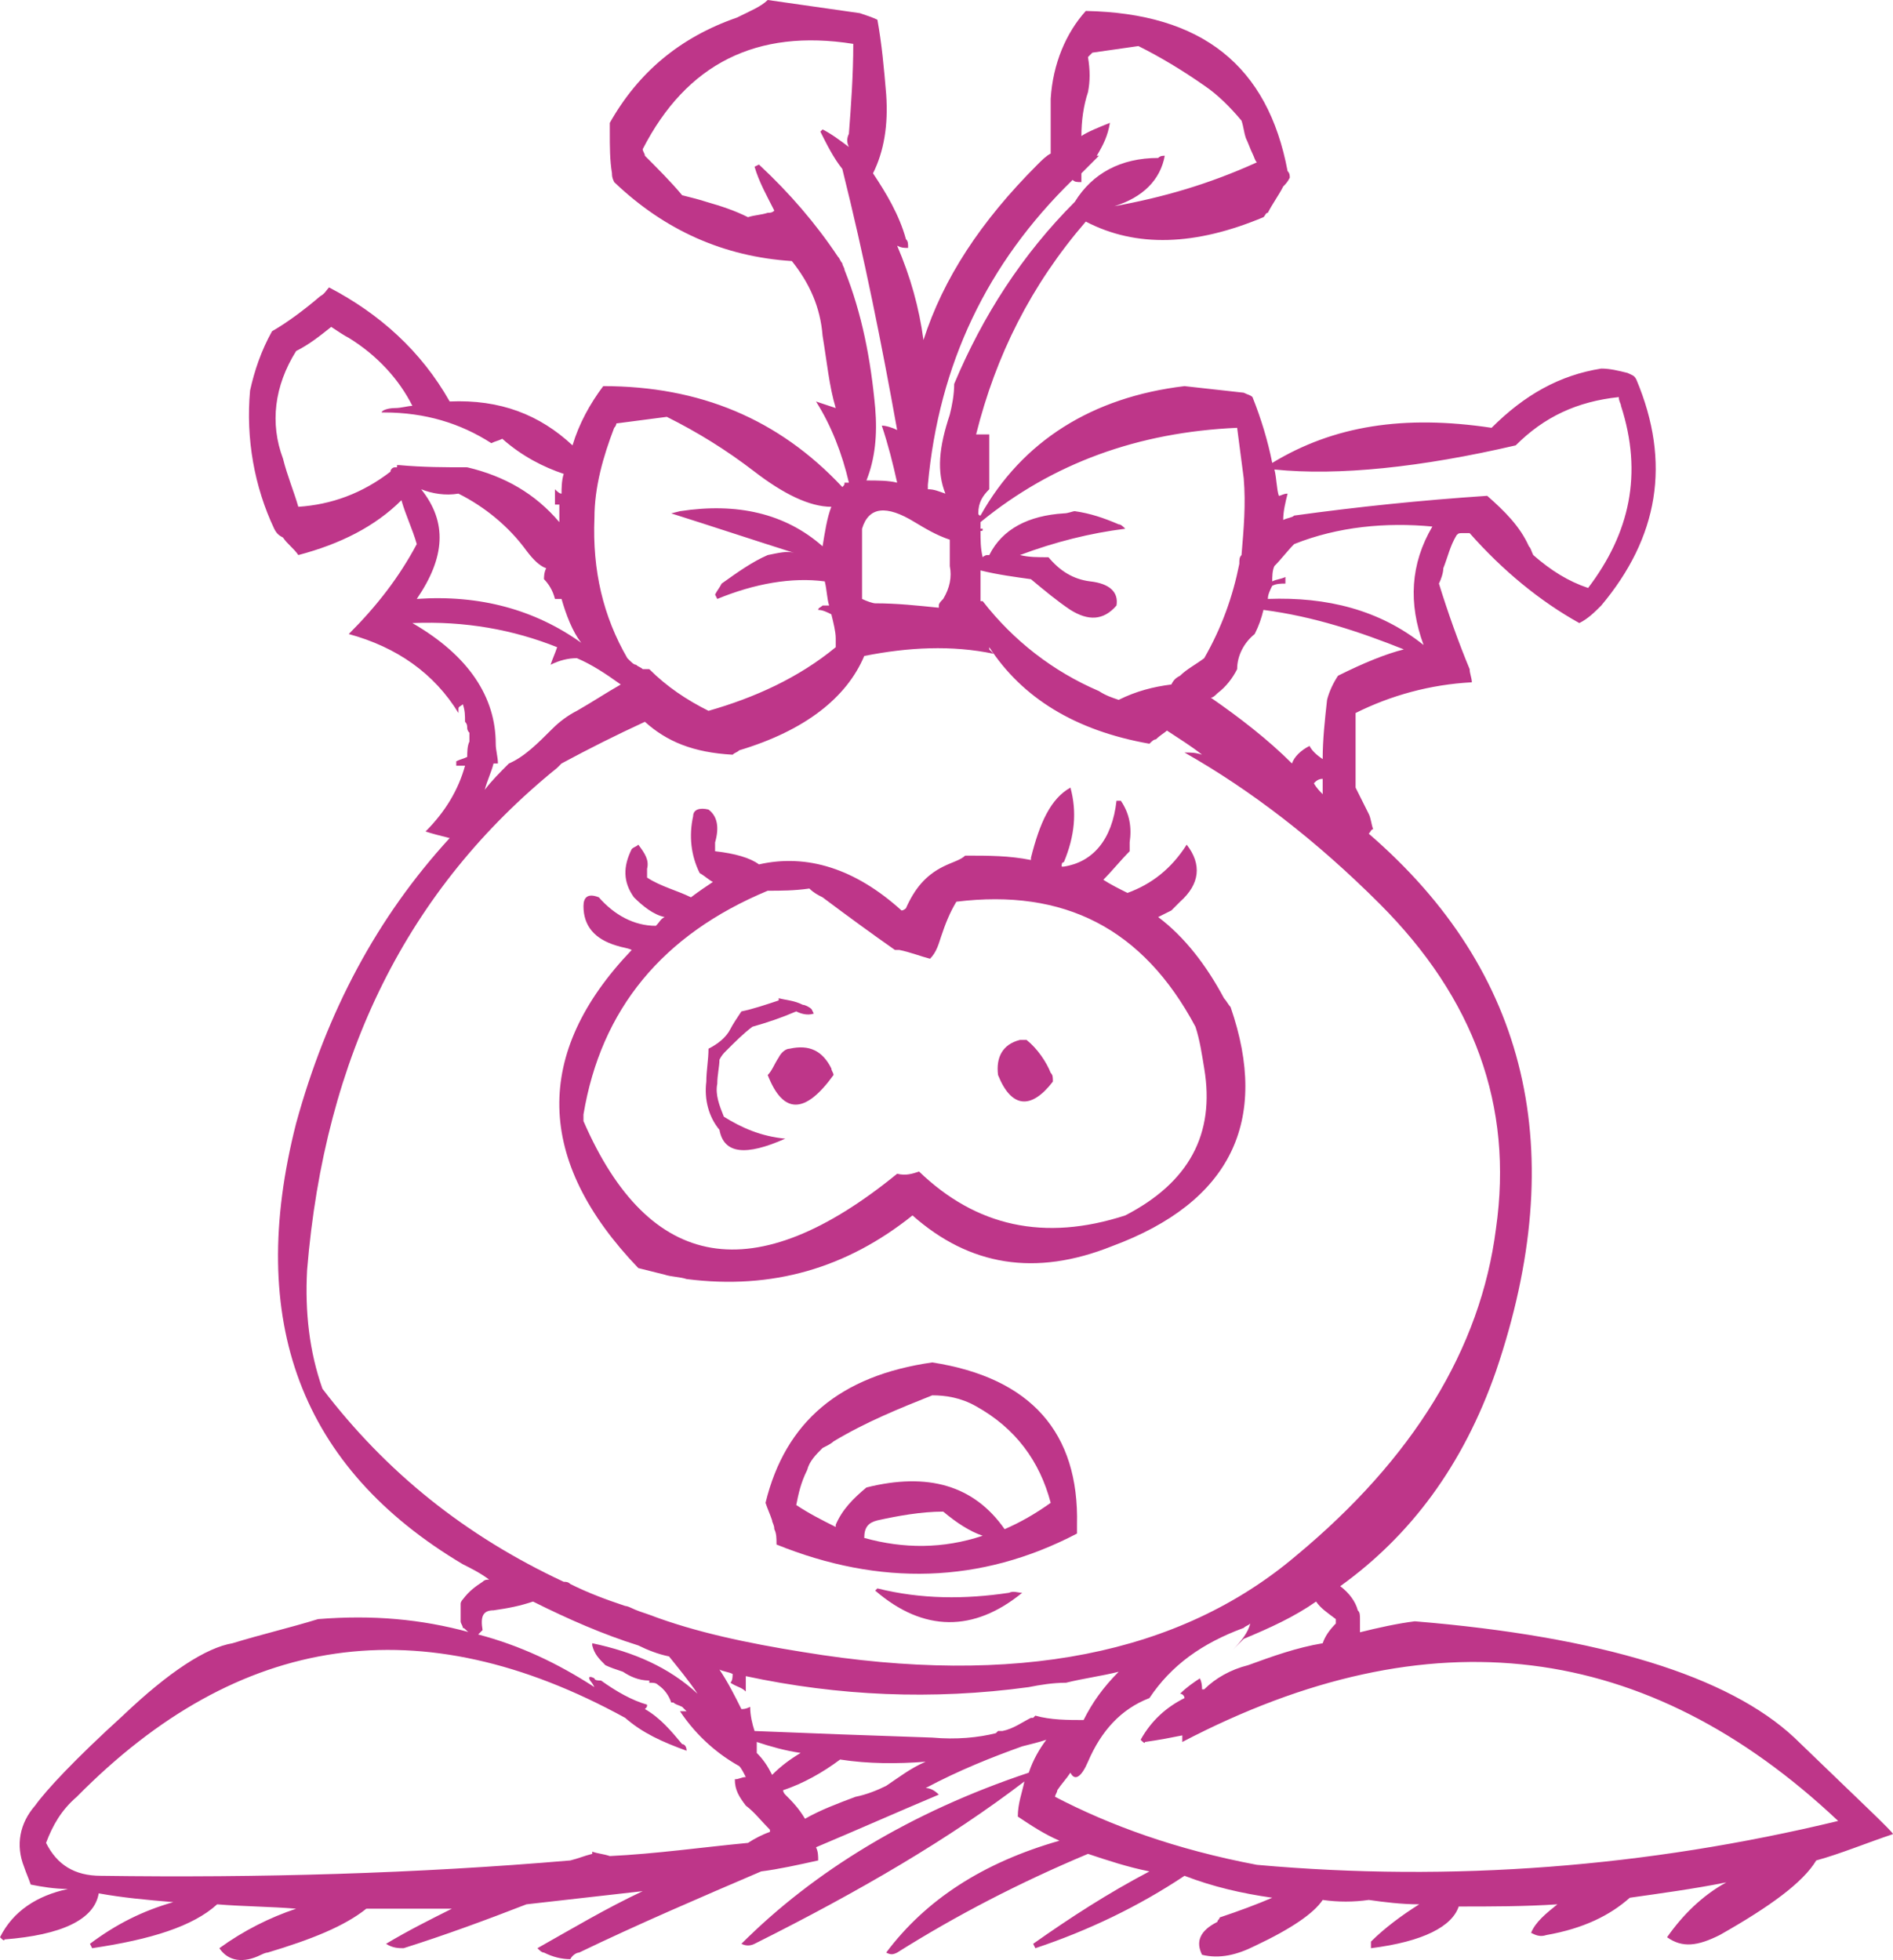 <?xml version="1.0" encoding="iso-8859-1"?>
<!-- Generator: Adobe Illustrator 12.0.1, SVG Export Plug-In . SVG Version: 6.00 Build 51448)  -->
<!DOCTYPE svg PUBLIC "-//W3C//DTD SVG 1.1//EN" "http://www.w3.org/Graphics/SVG/1.1/DTD/svg11.dtd">
<svg  version="1.1" id="Layer_1" xmlns="http://www.w3.org/2000/svg" xmlns:xlink="http://www.w3.org/1999/xlink" width="86.3" height="89.34" viewBox="0 0 86.3 89.34"
	 style="overflow:visible;enable-background:new 0 0 86.3 89.34;" xml:space="preserve">
<g>
	<path style="fill:#BE3689;" d="M86.3,83.6c0-0.1-1.5-1.5-4.5-4.4c-3-2.8-8.8-4.6-17.3-5.3c-0.8,0.1-1.7,0.3-2.5,0.5
		c0-0.2,0-0.4,0-0.6s0-0.3-0.1-0.4c-0.1-0.4-0.4-0.8-0.8-1.1c3.2-2.3,5.6-5.5,7.1-9.8c3.4-10,1.5-18.2-5.8-24.5
		c0.1-0.1,0.1-0.2,0.2-0.2c-0.1-0.3-0.1-0.5-0.2-0.7c-0.2-0.4-0.4-0.8-0.6-1.2c0-0.4,0-0.8,0-1.1c0-0.8,0-1.5,0-2.3
		c1.6-0.8,3.4-1.3,5.3-1.4c0-0.2-0.1-0.4-0.1-0.6c-0.5-1.2-1-2.6-1.4-3.9c0.1-0.2,0.2-0.5,0.2-0.7c0.2-0.5,0.3-1,0.6-1.5
		c0.1-0.1,0.1-0.1,0.3-0.1c0.1,0,0.2,0,0.3,0c1.5,1.7,3.2,3.1,5,4.1c0.4-0.2,0.7-0.5,1-0.8c2.6-3.1,3.2-6.5,1.6-10.3
		c-0.1-0.2-0.2-0.2-0.4-0.3c-0.4-0.1-0.8-0.2-1.2-0.2c-1.9,0.3-3.5,1.2-5,2.7c-4-0.6-7.2-0.1-10,1.6c-0.2-1-0.5-2-0.9-3
		C57,18,56.9,18,56.7,17.9c-0.9-0.1-1.8-0.2-2.7-0.3c-4.2,0.5-7.4,2.5-9.3,5.9c-0.1,0-0.1-0.1-0.1-0.1c0-0.5,0.2-0.8,0.5-1.1
		c0-0.4,0-0.8,0-1.2c0-0.4,0-0.9,0-1.3c-0.2,0-0.4,0-0.6,0c0.9-3.6,2.5-6.8,5-9.7c2.3,1.2,5,1.1,8.1-0.2c0.1-0.1,0.1-0.2,0.2-0.2
		c0.2-0.4,0.5-0.8,0.7-1.2c0.1-0.1,0.2-0.2,0.3-0.4c0-0.1,0-0.2-0.1-0.3c-0.9-4.8-3.9-7.2-9.2-7.3c-0.9,1-1.5,2.4-1.6,4
		c0,0.8,0,1.6,0,2.5c-0.2,0.1-0.4,0.3-0.6,0.5c-2.6,2.6-4.3,5.2-5.2,8c-0.2-1.5-0.6-2.9-1.2-4.3c0.2,0.1,0.3,0.1,0.5,0.1
		c0-0.2,0-0.3-0.1-0.4c-0.3-1.1-0.9-2.1-1.5-3c0.5-1,0.7-2.2,0.6-3.6C40.3,3.1,40.2,2,40,0.9c-0.2-0.1-0.5-0.2-0.8-0.3
		C37.8,0.4,36.4,0.2,35,0c-0.3,0.3-0.8,0.5-1.4,0.8c-2.6,0.9-4.5,2.5-5.8,4.8c0,0.2,0,0.3,0,0.4c0,0.7,0,1.3,0.1,1.9
		c0,0.1,0,0.2,0.1,0.4c2.3,2.2,5,3.4,8.1,3.6c0.8,1,1.3,2.1,1.4,3.4c0.2,1.2,0.3,2.3,0.6,3.3c-0.3-0.1-0.6-0.2-0.9-0.3
		c0.7,1.1,1.2,2.4,1.5,3.7c0,0-0.1,0-0.2,0c0,0.1,0,0.1-0.1,0.2c-2.9-3.1-6.5-4.6-10.9-4.6c-0.6,0.8-1.1,1.7-1.4,2.7
		c-1.5-1.4-3.3-2.1-5.6-2l0,0c-1.3-2.3-3.2-4-5.5-5.2c-0.1,0.1-0.2,0.3-0.4,0.4c-0.7,0.6-1.5,1.2-2.2,1.6c-0.5,0.9-0.8,1.8-1,2.7
		c-0.2,2.2,0.2,4.4,1.1,6.3c0.1,0.2,0.2,0.3,0.4,0.4c0.2,0.3,0.5,0.5,0.7,0.8c1.9-0.5,3.5-1.3,4.7-2.5c0.2,0.7,0.5,1.3,0.7,2
		c-0.8,1.5-1.8,2.8-3.1,4.1c2.2,0.6,3.9,1.8,5,3.6c0,0,0-0.1,0-0.2s0.1-0.1,0.2-0.2c0.1,0.3,0.1,0.5,0.1,0.8
		c0.1,0.1,0.1,0.2,0.1,0.3c0,0,0,0.1,0.1,0.2c0,0.1,0,0.2,0,0.4c-0.1,0.2-0.1,0.5-0.1,0.7c-0.2,0.1-0.3,0.1-0.5,0.2c0,0,0,0.1,0,0.2
		c0.1,0,0.2,0,0.4,0c-0.3,1.1-0.9,2.1-1.8,3c0.3,0.1,0.7,0.2,1.1,0.3c-3.3,3.6-5.6,7.9-7,13c-2.3,9,0.2,15.7,7.6,20.1
		c0.4,0.2,0.8,0.4,1.2,0.7c-0.1,0-0.2,0-0.3,0.1c-0.3,0.2-0.6,0.4-0.9,0.8c0,0-0.1,0.1-0.1,0.2c0,0.3,0,0.5,0,0.8
		c0,0.1,0.1,0.2,0.1,0.3c0.1,0,0.2,0.2,0.3,0.2c-2.2-0.6-4.4-0.8-6.9-0.6c-1.3,0.4-2.6,0.7-3.9,1.1c-1.2,0.2-2.9,1.3-5,3.3
		c-2.2,2-3.5,3.4-4,4.1c-0.7,0.8-0.9,1.8-0.5,2.8c0.1,0.3,0.2,0.5,0.3,0.8c0.5,0.1,1.1,0.2,1.7,0.2c-1.4,0.3-2.5,1-3.1,2.2
		c0.1,0.1,0.2,0.2,0.2,0.1c2.6-0.2,4.1-0.9,4.3-2.1c1.1,0.2,2.2,0.3,3.4,0.4c-1.4,0.4-2.6,1-3.8,1.9c0.1,0.2,0.1,0.2,0.1,0.2
		c2.7-0.4,4.6-1,5.7-2c1.2,0.1,2.4,0.1,3.6,0.2c-1.2,0.4-2.4,1-3.5,1.8c0.4,0.6,1.1,0.7,1.9,0.3c0,0,0.2-0.1,0.3-0.1
		c2-0.6,3.5-1.2,4.5-2c1.3,0,2.6,0,3.9,0c-1,0.5-2,1-3,1.6c0.3,0.2,0.6,0.2,0.8,0.2c1.9-0.6,3.8-1.3,5.6-2c1.8-0.2,3.5-0.4,5.3-0.6
		c-1.7,0.8-3.2,1.7-4.8,2.6c0.1,0.1,0.2,0.2,0.3,0.2c0.4,0.2,0.8,0.3,1.2,0.3c0.1-0.2,0.3-0.3,0.4-0.3c2.7-1.3,5.5-2.5,8.3-3.7
		c0.8-0.1,1.7-0.3,2.6-0.5c0-0.2,0-0.4-0.1-0.6c1.9-0.8,3.7-1.6,5.6-2.4c-0.2-0.2-0.4-0.3-0.6-0.3l0,0c1.5-0.8,3-1.4,4.4-1.9
		c0.4-0.1,0.8-0.2,1.1-0.3c-0.3,0.4-0.6,0.9-0.8,1.5c-5.4,1.8-9.8,4.5-13.1,7.8c0.2,0.1,0.4,0.1,0.6,0c4.8-2.4,8.9-4.8,12.3-7.4
		c-0.1,0.5-0.3,1-0.3,1.6c0.6,0.4,1.2,0.8,1.9,1.1c-3.5,1-6.1,2.7-7.9,5.1c0.2,0.1,0.3,0.1,0.5,0c2.7-1.7,5.6-3.2,8.7-4.5
		c0.9,0.3,1.8,0.6,2.8,0.8c-1.9,1-3.6,2.1-5.3,3.3l0.1,0.2c2.4-0.8,4.7-1.9,6.8-3.3c1.3,0.5,2.6,0.8,4,1c-0.7,0.3-1.5,0.6-2.4,0.9
		c0,0.1-0.1,0.1-0.1,0.2c-0.8,0.4-1,0.9-0.7,1.5c0.8,0.2,1.6,0,2.4-0.4c1.7-0.8,2.7-1.5,3.1-2.1c0.7,0.1,1.4,0.1,2.1,0
		c0.7,0.1,1.5,0.2,2.3,0.2c-0.8,0.5-1.6,1.1-2.2,1.7v0.3c2.4-0.3,3.7-1,4-1.9c1.5,0,3,0,4.5-0.1c-0.5,0.4-1,0.8-1.2,1.3
		c0.2,0.1,0.4,0.2,0.7,0.1c1.7-0.3,2.9-0.9,3.8-1.7c1.4-0.2,2.9-0.4,4.4-0.7c-1.1,0.6-2,1.5-2.7,2.5c0.7,0.5,1.4,0.4,2.4-0.1
		c2.3-1.3,3.8-2.4,4.4-3.4C83.9,84.5,85.1,84,86.3,83.6z M54.9,3.9c0.6,0.4,1.2,1,1.7,1.6c0.1,0.3,0.1,0.5,0.2,0.8
		C56.9,6.5,57,6.8,57.1,7c0.1,0.2,0.1,0.3,0.2,0.4c-2.2,1-4.3,1.6-6.5,2c1.3-0.4,2.1-1.2,2.3-2.3c-0.1,0-0.2,0-0.3,0.1
		c-1.7,0-3,0.7-3.8,2c-2.4,2.4-4.2,5.2-5.5,8.3c0,0.5-0.1,1-0.2,1.4c-0.5,1.5-0.6,2.6-0.2,3.6c-0.3-0.1-0.5-0.2-0.8-0.2
		c0-0.1,0-0.1,0-0.2C42.8,16.6,45,12,48.9,8.2c0.1,0.1,0.2,0.1,0.4,0.1c0-0.2,0-0.3,0-0.4c0.2-0.2,0.5-0.5,0.8-0.8c0,0,0,0-0.1,0
		c0.3-0.5,0.5-0.9,0.6-1.5c-0.5,0.2-1,0.4-1.3,0.6c0-0.7,0.1-1.4,0.3-2c0.1-0.5,0.1-1,0-1.6c0.1-0.1,0.1-0.1,0.2-0.2
		c0.7-0.1,1.4-0.2,2.1-0.3C52.9,2.6,53.9,3.2,54.9,3.9z M37.4,6c0.3,0.6,0.6,1.2,1,1.7c1,4,1.8,8,2.5,11.9c-0.2-0.1-0.5-0.2-0.7-0.2
		c0.3,0.9,0.5,1.7,0.7,2.6c-0.4-0.1-0.9-0.1-1.4-0.1c0.4-1,0.5-2.1,0.4-3.3c-0.2-2.2-0.6-4.3-1.4-6.3c0-0.1-0.1-0.2-0.1-0.3
		c-0.1-0.1-0.1-0.2-0.2-0.3c-1-1.5-2.2-2.9-3.6-4.2l-0.2,0.1c0.2,0.7,0.6,1.4,0.9,2c-0.1,0.1-0.2,0.1-0.3,0.1
		c-0.3,0.1-0.6,0.1-0.9,0.2c-0.6-0.3-1.2-0.5-1.9-0.7c-0.3-0.1-0.7-0.2-1.1-0.3c-0.5-0.6-1.1-1.2-1.7-1.8c0-0.1-0.1-0.2-0.1-0.3
		c2-3.9,5.2-5.5,9.6-4.8c0,1.4-0.1,2.8-0.2,4.1c-0.1,0.2-0.1,0.4,0,0.6c-0.4-0.3-0.8-0.6-1.2-0.8L37.4,6z M51.3,24.1
		c-0.1-0.1-0.2-0.2-0.3-0.2c-0.7-0.3-1.3-0.5-2-0.6c-0.1,0-0.3,0.1-0.5,0.1c-1.6,0.1-2.8,0.7-3.4,1.9c0,0,0,0-0.1,0
		c0,0-0.1,0-0.2,0.1c-0.1-0.4-0.1-0.8-0.1-1.2c0.1,0,0.1,0,0.1-0.1c-0.1,0-0.1,0-0.1,0c0-0.1,0-0.2,0-0.3c3.3-2.7,7.2-4.1,11.7-4.3
		c0.1,0.8,0.2,1.5,0.3,2.3c0.1,1.2,0,2.3-0.1,3.5c-0.1,0.1-0.1,0.2-0.1,0.4c-0.3,1.5-0.8,2.9-1.6,4.3c-0.4,0.3-0.8,0.5-1.1,0.8
		c-0.2,0.1-0.3,0.2-0.4,0.4c-0.8,0.1-1.6,0.3-2.4,0.7c-0.3-0.1-0.6-0.2-0.9-0.4c-2.1-0.9-3.9-2.3-5.3-4.1c-0.1,0-0.1,0-0.1,0
		c0-0.5,0-0.9,0-1.4c0.8,0.2,1.6,0.3,2.3,0.4c0.6,0.5,1.2,1,1.8,1.4c0.8,0.5,1.5,0.5,2.1-0.2c0.1-0.6-0.3-1-1.2-1.1
		c-0.8-0.1-1.4-0.5-1.9-1.1c-0.5,0-0.9,0-1.3-0.1C48.1,24.7,49.7,24.3,51.3,24.1z M45.1,29.6v-0.1c1.5,2.3,3.9,3.8,7.3,4.4
		c0.1-0.1,0.2-0.2,0.3-0.2c0.2-0.2,0.4-0.3,0.5-0.4c0.6,0.4,1.1,0.7,1.6,1.1c-0.3-0.1-0.5-0.1-0.8-0.1c3,1.7,6,4,8.9,6.9
		c4.3,4.3,6.1,9.2,5.3,14.8c-0.7,5.5-3.8,10.5-9.1,14.9c-5.3,4.5-12.8,6-22.5,4.4c-2.5-0.4-4.9-0.9-7-1.7c-0.3-0.1-0.6-0.2-0.8-0.3
		s-0.3-0.1-0.3-0.1c-0.9-0.3-1.7-0.6-2.5-1c-0.1-0.1-0.2-0.1-0.3-0.1c-4.5-2.1-8.1-5-11-8.8c-0.6-1.7-0.8-3.5-0.7-5.4
		c0.8-9.8,4.6-17.4,11.4-22.9h0.1c0,0,0,0-0.1,0c0.1-0.1,0.2-0.2,0.2-0.2c1.3-0.7,2.5-1.3,3.8-1.9c1,0.9,2.2,1.4,4,1.5
		c0.1-0.1,0.2-0.1,0.3-0.2c3-0.9,4.9-2.4,5.7-4.3c2-0.4,4-0.5,5.9-0.1C45.2,29.7,45.2,29.7,45.1,29.6z M39.3,24.1
		c0.3-1,1.1-1.1,2.4-0.3c0.5,0.3,1,0.6,1.6,0.8c0,0.4,0,0.8,0,1.2c0.1,0.5,0,1-0.3,1.5c-0.1,0.1-0.2,0.2-0.2,0.3v0.1
		c-1-0.1-1.9-0.2-2.9-0.2c-0.1,0-0.4-0.1-0.6-0.2v-0.2c0-0.3,0-0.7,0-1.1c0-0.5,0-1,0-1.5C39.3,24.4,39.3,24.3,39.3,24.1z
		 M34.4,21.5c1.3,1,2.5,1.6,3.5,1.6c-0.2,0.5-0.3,1.2-0.4,1.8c-1.7-1.5-3.9-2-6.5-1.6l-0.4,0.1c1.9,0.6,3.7,1.2,5.6,1.8
		c-0.3-0.1-0.7,0-1.2,0.1c-0.7,0.3-1.4,0.8-2.1,1.3c-0.1,0.2-0.2,0.3-0.3,0.5l0.1,0.2c1.7-0.7,3.4-1,4.9-0.8
		c0.1,0.4,0.1,0.8,0.2,1.1c-0.1,0-0.2,0-0.3,0c-0.1,0.1-0.2,0.1-0.2,0.2c0.2,0,0.4,0.1,0.6,0.2c0.1,0.4,0.2,0.8,0.2,1.1
		c0,0.2,0,0.3,0,0.4c-1.7,1.4-3.7,2.3-5.8,2.9c-1-0.5-1.9-1.1-2.7-1.9c-0.1,0-0.2,0-0.3,0c-0.1-0.1-0.2-0.1-0.3-0.2
		c-0.1,0-0.2-0.1-0.4-0.3c-1.1-1.9-1.6-4-1.5-6.4c0-1.4,0.4-2.8,0.9-4.1c0.1-0.1,0.1-0.2,0.1-0.2c0.8-0.1,1.5-0.2,2.3-0.3
		C31.8,19.7,33.1,20.5,34.4,21.5z M73.8,18.1c0,0.2,0.1,0.3,0.1,0.4c1,3.1,0.4,5.8-1.5,8.3c-0.9-0.3-1.7-0.8-2.5-1.5
		c-0.1-0.2-0.1-0.3-0.2-0.4c-0.4-0.9-1.1-1.6-1.9-2.3c-3,0.2-5.9,0.5-8.8,0.9c-0.1,0.1-0.3,0.1-0.5,0.2c0-0.4,0.1-0.8,0.2-1.2
		c-0.2,0-0.3,0.1-0.4,0.1c-0.1-0.3-0.1-0.8-0.2-1.2c2.9,0.3,6.7-0.1,11-1.1C70.4,19,71.9,18.3,73.8,18.1z M65.3,24
		c-1,1.7-1.1,3.5-0.4,5.4c-2-1.6-4.4-2.2-7.1-2.1c0-0.2,0.1-0.4,0.2-0.6c0.2-0.1,0.4-0.1,0.6-0.1c0,0,0,0,0-0.1c0,0,0-0.1,0-0.2
		c-0.2,0.1-0.4,0.1-0.6,0.2c0-0.2,0-0.5,0.1-0.7c0.3-0.3,0.6-0.7,0.9-1C61,24,63.2,23.8,65.3,24z M57.2,28.9
		c0.2-0.4,0.3-0.7,0.4-1.1c2.3,0.3,4.4,1,6.4,1.8c-0.8,0.2-1.8,0.6-3,1.2c-0.2,0.3-0.4,0.7-0.5,1.1c-0.1,0.9-0.2,1.8-0.2,2.7
		c-0.3-0.2-0.5-0.4-0.6-0.6c-0.4,0.2-0.7,0.5-0.8,0.8c-1.1-1.1-2.4-2.1-3.7-3c0.1,0,0.2-0.1,0.3-0.2c0.4-0.3,0.7-0.7,0.9-1.1
		C56.4,29.9,56.7,29.3,57.2,28.9z M60.3,35.5c0,0.2,0,0.5,0,0.7c-0.1-0.1-0.3-0.3-0.4-0.5C60,35.6,60.1,35.5,60.3,35.5z M15.1,14.9
		c0.3,0.2,0.6,0.4,0.8,0.5c1.3,0.8,2.3,1.9,2.9,3.1c-0.2,0-0.5,0.1-0.8,0.1s-0.6,0.1-0.6,0.2h0.1c1.9,0,3.5,0.5,4.9,1.4
		c0.2-0.1,0.3-0.1,0.5-0.2c0.9,0.8,1.9,1.3,2.8,1.6c-0.1,0.3-0.1,0.7-0.1,0.9c-0.1,0-0.2-0.1-0.3-0.2c0,0.3,0,0.5,0,0.7
		c0,0,0.1,0,0.2,0c0,0.3,0,0.5,0,0.8c-1.1-1.3-2.5-2.1-4.2-2.5c-1,0-2,0-3.1-0.1c0,0,0,0-0.1,0c0,0.1,0,0.1,0,0.1H18
		c-0.1,0-0.2,0.1-0.2,0.2l0,0c-1.3,1-2.7,1.5-4.2,1.6c-0.2-0.7-0.5-1.4-0.7-2.2c-0.6-1.6-0.4-3.3,0.6-4.9
		C14.1,15.7,14.6,15.3,15.1,14.9z M24.8,26.4c0.2,0.2,0.4,0.5,0.5,0.9c0.2,0,0.3,0,0.3,0c0.2,0.7,0.5,1.5,0.9,2
		c-2.1-1.5-4.6-2.2-7.5-2c1.3-1.9,1.4-3.5,0.2-5c0.5,0.2,1.1,0.3,1.7,0.2c1.2,0.6,2.3,1.5,3.1,2.6c0.3,0.4,0.6,0.7,0.9,0.8
		C24.8,26.1,24.8,26.3,24.8,26.4z M25.1,30.3c0.4-0.2,0.8-0.3,1.2-0.3c0.7,0.3,1.3,0.7,2,1.2c-0.7,0.4-1.3,0.8-2,1.2
		c-0.4,0.2-0.8,0.5-1.1,0.8c-0.7,0.7-1.3,1.3-2,1.6c-0.4,0.4-0.8,0.8-1.1,1.2c0.1-0.4,0.3-0.8,0.4-1.2c0,0,0.1,0,0.2,0
		c0-0.3-0.1-0.6-0.1-0.9c0-2.1-1.2-4-3.8-5.5c2.4-0.1,4.6,0.3,6.6,1.1C25.3,29.8,25.2,30,25.1,30.3z M2.1,84
		c0.3-0.8,0.7-1.5,1.4-2.1c7.4-7.5,15.7-8.7,25-3.6c0.8,0.7,1.7,1.1,2.8,1.5c0-0.2-0.1-0.3-0.2-0.3c-0.5-0.6-1-1.2-1.7-1.6
		c0.1-0.1,0.1-0.1,0.1-0.2c-0.7-0.2-1.4-0.6-2.1-1.1c-0.1,0-0.3,0-0.3-0.1c-0.2-0.1-0.3-0.1-0.2,0.1c0,0,0.1,0.1,0.2,0.3
		c-1.7-1.1-3.4-1.9-5.3-2.4c0,0,0.1-0.1,0.2-0.2c-0.1-0.6,0-0.9,0.5-0.9c0.7-0.1,1.2-0.2,1.8-0.4c1.6,0.8,3.2,1.5,4.8,2
		c0.4,0.2,0.9,0.4,1.4,0.5c0.4,0.5,0.9,1.1,1.3,1.7c-1.3-1.2-2.9-1.9-4.8-2.3V75c0.1,0.4,0.3,0.6,0.6,0.9c0.2,0.1,0.5,0.2,0.8,0.3
		c0.3,0.2,0.7,0.4,1.2,0.4c0,0.1,0,0.1,0,0.1c0.2,0,0.3,0,0.4,0.1c0.3,0.2,0.5,0.5,0.6,0.8c0,0,0,0,0.1,0c0.1,0.1,0.2,0.1,0.4,0.2
		c0,0,0.1,0.1,0.2,0.2c-0.2,0-0.2,0-0.3,0c0.8,1.2,1.8,2,2.7,2.5c0.1,0.1,0.2,0.3,0.3,0.5c-0.2,0-0.3,0.1-0.5,0.1
		c0,0.5,0.2,0.8,0.5,1.2c0.4,0.3,0.7,0.7,1.1,1.1c0,0.1,0,0.1,0,0.1c-0.3,0.1-0.7,0.3-1,0.5c-2.1,0.2-4.2,0.5-6.3,0.6
		c-0.3-0.1-0.5-0.1-0.8-0.2c0,0.1,0,0.1,0,0.1c-0.4,0.1-0.6,0.2-1,0.3c-7,0.6-14.2,0.8-21.4,0.7C3.4,85.5,2.6,85,2.1,84z M33.4,76.3
		c0,0.1,0,0.3-0.1,0.4c0.3,0.2,0.5,0.2,0.7,0.4c0-0.2,0-0.5,0-0.7c4.2,0.9,8.5,1.1,12.9,0.5c0.5-0.1,1.1-0.2,1.7-0.2
		c0.8-0.2,1.6-0.3,2.4-0.5c-0.7,0.7-1.2,1.4-1.6,2.2c-0.7,0-1.5,0-2.2-0.2c-0.1,0.1-0.1,0.1-0.1,0.1s0,0-0.1,0
		c-0.4,0.2-0.8,0.5-1.3,0.6c-0.1,0-0.1,0-0.2,0c0,0,0,0-0.1,0.1c-0.8,0.2-1.8,0.3-2.9,0.2c-3-0.1-5.7-0.2-8.1-0.3
		c-0.1-0.3-0.2-0.7-0.2-1.1c-0.2,0.1-0.3,0.1-0.4,0.1c-0.3-0.6-0.6-1.2-1-1.8C33,76.2,33.2,76.2,33.4,76.3z M53.9,79.1
		c0,0.1,0,0.2,0,0.3c11.3-5.9,21.2-4.6,29.9,3.6c-8.7,2.1-17.6,2.8-26.5,2c-3.7-0.7-6.7-1.8-9.2-3.1c0-0.1,0.1-0.2,0.1-0.3
		c0.2-0.3,0.4-0.5,0.6-0.8c0.2,0.4,0.5,0.2,0.8-0.5c0.6-1.4,1.5-2.4,2.8-2.9c1-1.5,2.4-2.5,4.3-3.2c0.1-0.1,0.2-0.1,0.3-0.2
		c-0.1,0.4-0.4,0.8-0.8,1.2c0.2-0.2,0.3-0.3,0.5-0.5c1.2-0.5,2.3-1,3.3-1.7c0.2,0.3,0.5,0.5,0.9,0.8c0,0.1,0,0.2,0,0.2
		c-0.3,0.3-0.5,0.6-0.6,0.9c-1.2,0.2-2.3,0.6-3.4,1c-0.8,0.2-1.5,0.6-2,1.1c0,0,0,0-0.1,0c0-0.1,0-0.3-0.1-0.5
		c-0.3,0.2-0.6,0.4-0.9,0.7c0.1,0,0.2,0.1,0.2,0.2c-0.8,0.4-1.5,1-2,1.9c0.1,0.1,0.2,0.2,0.2,0.1C52.9,79.3,53.4,79.2,53.9,79.1z
		 M34.5,79.5c0,0,0,0,0-0.1c0.6,0.2,1.3,0.4,2,0.5c-0.5,0.3-0.9,0.6-1.3,1c-0.2-0.4-0.4-0.7-0.7-1C34.5,79.8,34.5,79.7,34.5,79.5z
		 M42.2,80.3c-0.7,0.3-1.2,0.7-1.8,1.1c-0.4,0.2-0.9,0.4-1.4,0.5c-0.8,0.3-1.6,0.6-2.3,1c-0.3-0.5-0.6-0.8-0.9-1.1
		c-0.1-0.1-0.1-0.2-0.1-0.2c0.9-0.3,1.8-0.8,2.6-1.4C39.6,80.4,40.9,80.4,42.2,80.3z"/>
	<path style="fill:#BE3689;" d="M18.8,35.1c0,0,0-0.1,0-0.2C18.8,35,18.8,35.1,18.8,35.1L18.8,35.1z"/>
	<g>
		<path style="fill:#BE3689;" d="M41.1,41.5c-2.1-1.9-4.3-2.6-6.5-2.1c-0.4-0.3-1.1-0.5-2-0.6c0-0.2,0-0.3,0-0.4
			c0.2-0.7,0.1-1.2-0.3-1.5c-0.4-0.1-0.7,0-0.7,0.3c-0.2,0.9-0.1,1.8,0.3,2.6c0.2,0.1,0.4,0.3,0.6,0.4c-0.3,0.2-0.6,0.4-1,0.7
			c-0.6-0.3-1.4-0.5-2-0.9c0-0.1,0-0.2,0-0.4c0.1-0.4-0.1-0.7-0.4-1.1c-0.1,0.1-0.2,0.1-0.3,0.2c-0.4,0.8-0.4,1.5,0.1,2.2
			c0.4,0.4,0.9,0.8,1.4,0.9c-0.2,0.1-0.2,0.2-0.4,0.4c-1,0-1.9-0.5-2.6-1.3c-0.5-0.2-0.7,0-0.7,0.4c0,0.9,0.5,1.5,1.5,1.8
			c0.3,0.1,0.5,0.1,0.7,0.2c-4.5,4.7-4.4,9.6,0.3,14.5c0.4,0.1,0.8,0.2,1.2,0.3c0.3,0.1,0.7,0.1,1,0.2c3.9,0.5,7.3-0.5,10.3-2.9
			c2.6,2.3,5.6,2.8,9.1,1.4c5.4-2,7.2-5.7,5.4-10.9c-0.1-0.1-0.2-0.3-0.3-0.4c-0.8-1.5-1.8-2.8-3-3.7c0.2-0.1,0.4-0.2,0.6-0.3
			c0.1-0.1,0.2-0.2,0.4-0.4c0.9-0.8,1-1.7,0.3-2.6l0,0c-0.7,1.1-1.6,1.8-2.7,2.2c-0.4-0.2-0.8-0.4-1.1-0.6c0.4-0.4,0.8-0.9,1.2-1.3
			c0-0.2,0-0.3,0-0.4c0.1-0.7,0-1.3-0.4-1.9h-0.2c-0.2,1.8-1.1,2.8-2.4,3c-0.1,0-0.1,0-0.1,0c0-0.1,0-0.2,0.1-0.2
			c0.5-1.2,0.6-2.3,0.3-3.4c-0.9,0.5-1.4,1.6-1.8,3.2c0,0,0,0,0,0.1C46,39,45.1,39,44,39c-0.2,0.2-0.6,0.3-1,0.5
			c-0.8,0.4-1.3,1-1.7,1.9C41.3,41.4,41.2,41.5,41.1,41.5z M42.9,42.7c0.2-0.6,0.4-1.1,0.7-1.6c4.9-0.6,8.5,1.2,10.9,5.7
			c0.2,0.6,0.3,1.3,0.4,1.9c0.5,3-0.7,5.2-3.6,6.7c-3.7,1.2-6.8,0.5-9.4-2c-0.3,0.1-0.6,0.2-1,0.1c-6.5,5.3-11.3,4.5-14.3-2.4
			c0-0.1,0-0.2,0-0.3c0.8-4.8,3.6-8.2,8.4-10.2c0.6,0,1.2,0,1.9-0.1c0.2,0.2,0.4,0.3,0.6,0.4c1.2,0.9,2.3,1.7,3.3,2.4
			c0.1,0,0.2,0,0.2,0c0.5,0.1,1,0.3,1.4,0.4C42.7,43.4,42.8,43,42.9,42.7z"/>
		<path style="fill:#BE3689;" d="M32.8,48.3c0.1-0.2,0.2-0.3,0.3-0.4c0.4-0.4,0.8-0.8,1.2-1.1c0.7-0.2,1.3-0.4,2-0.7
			c0.2,0.1,0.5,0.2,0.8,0.1L37,46c-0.1-0.1-0.3-0.2-0.4-0.2c-0.4-0.2-0.7-0.2-1.1-0.3c0,0.1,0,0.1,0,0.1c-0.6,0.2-1.2,0.4-1.7,0.5
			c-0.2,0.3-0.4,0.6-0.5,0.8c-0.2,0.4-0.6,0.7-1,0.9c0,0.5-0.1,1-0.1,1.5c-0.1,0.8,0.1,1.6,0.6,2.2c0.2,1.1,1.2,1.2,3,0.4
			c-1.1-0.1-2-0.5-2.8-1c-0.2-0.5-0.4-1-0.3-1.5C32.7,49,32.8,48.6,32.8,48.3z"/>
		<path style="fill:#BE3689;" d="M46.5,47.4c-0.8,0.2-1.1,0.8-1,1.6c0.6,1.5,1.5,1.6,2.5,0.3c0-0.2,0-0.3-0.1-0.4
			c-0.2-0.5-0.6-1.1-1.1-1.5C46.7,47.4,46.6,47.4,46.5,47.4z"/>
		<path style="fill:#BE3689;" d="M36,47.8c-0.2,0-0.4,0.2-0.5,0.4c-0.2,0.3-0.3,0.6-0.5,0.8c0.7,1.8,1.7,1.8,3,0
			c0-0.1-0.1-0.2-0.1-0.3C37.5,47.9,36.9,47.6,36,47.8z"/>
		<path style="fill:#BE3689;" d="M49.1,69.9c0-0.1,0-0.2,0-0.4c0.1-4.2-2.1-6.7-6.6-7.4c-4.2,0.6-6.7,2.7-7.6,6.4
			c0.1,0.3,0.2,0.5,0.3,0.8c0,0.1,0.1,0.2,0.1,0.4c0.1,0.2,0.1,0.4,0.1,0.7C40.1,72.3,44.7,72.2,49.1,69.9z M37.5,66
			c0.2-0.1,0.4-0.2,0.5-0.3c1.5-0.9,3-1.5,4.5-2.1c0.6,0,1.3,0.1,2,0.5c1.8,1,2.9,2.5,3.4,4.4c-0.7,0.5-1.4,0.9-2.1,1.2
			c-1.4-2-3.5-2.6-6.3-1.9l0,0c-0.6,0.5-1.1,1-1.4,1.7v0.1c-0.6-0.3-1.2-0.6-1.8-1c0.1-0.5,0.2-1,0.5-1.6
			C36.9,66.6,37.2,66.3,37.5,66z M39.4,70.1c0-0.5,0.2-0.7,0.6-0.8c0.9-0.2,2-0.4,3-0.4c0.6,0.5,1.2,0.9,1.8,1.1
			C43,70.6,41.2,70.6,39.4,70.1z"/>
		<path style="fill:#BE3689;" d="M46.6,72.6c-0.2,0-0.4-0.1-0.6,0c-2,0.3-4,0.3-6-0.2l-0.1,0.1C42.1,74.4,44.4,74.4,46.6,72.6z"/>
	</g>
</g>
</svg>
